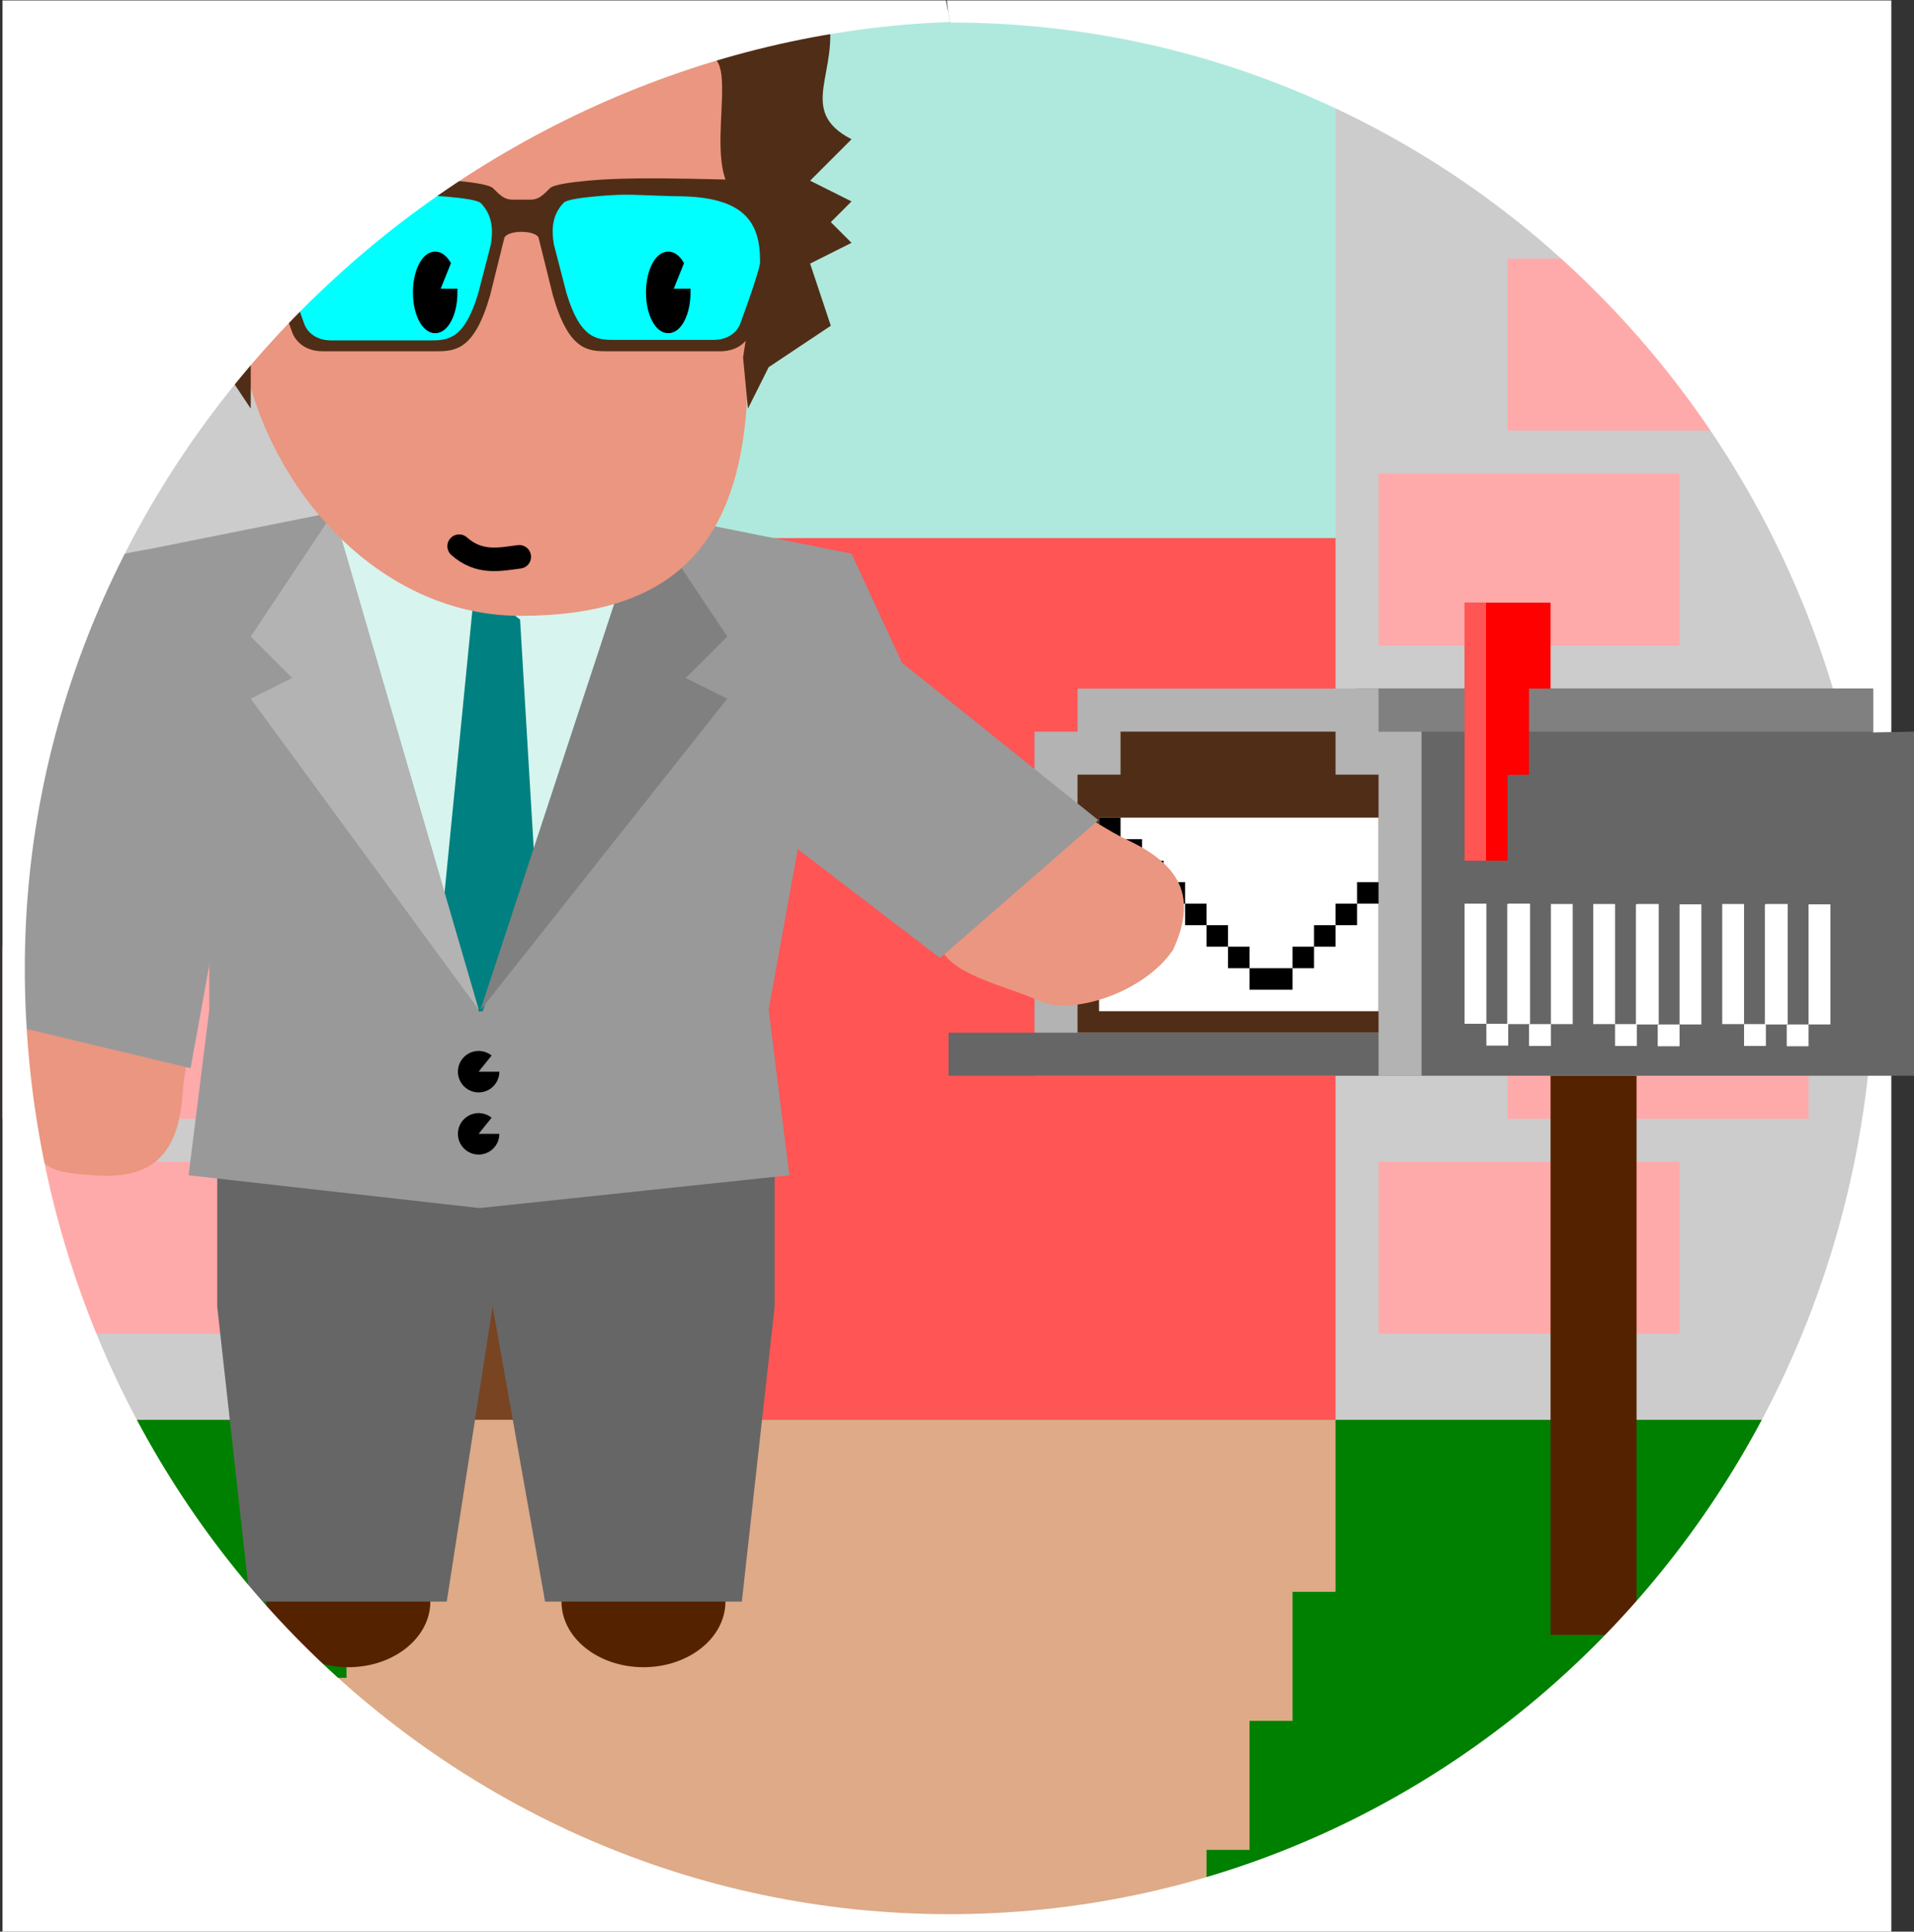 <?xml version="1.0" encoding="UTF-8" standalone="no"?>
<!-- Created with Inkscape (http://www.inkscape.org/) -->

<svg
   xmlns:dc="http://purl.org/dc/elements/1.1/"
   xmlns:cc="http://creativecommons.org/ns#"
   xmlns:rdf="http://www.w3.org/1999/02/22-rdf-syntax-ns#"
   xmlns:svg="http://www.w3.org/2000/svg"
   xmlns="http://www.w3.org/2000/svg"
   xmlns:sodipodi="http://sodipodi.sourceforge.net/DTD/sodipodi-0.dtd"
   xmlns:inkscape="http://www.inkscape.org/namespaces/inkscape"
   width="300"
   height="302.702"
   id="svg4343"
   version="1.1"
   inkscape:version="0.48.4 r9939"
   sodipodi:docname="posting.svg">
  <rect width="100%" height="100%" fill="#333333" stroke="none"/>
  <defs
     id="defs4345">
    <inkscape:path-effect
       effect="spiro"
       id="path-effect4824-3"
       is_visible="true" />
    <inkscape:path-effect
       effect="spiro"
       id="path-effect4830-8"
       is_visible="true" />
    <inkscape:path-effect
       is_visible="true"
       id="path-effect4788-8"
       effect="spiro" />
    <inkscape:path-effect
       effect="spiro"
       id="path-effect4806-0"
       is_visible="true" />
    <inkscape:path-effect
       effect="spiro"
       id="path-effect4778-3"
       is_visible="true" />
  </defs>
  <sodipodi:namedview
     id="base"
     pagecolor="#ffffff"
     bordercolor="#666666"
     borderopacity="1.0"
     inkscape:pageopacity="0.0"
     inkscape:pageshadow="2"
     inkscape:zoom="0.35"
     inkscape:cx="-485.35714"
     inkscape:cy="-98.353236"
     inkscape:document-units="px"
     inkscape:current-layer="layer1"
     showgrid="false"
     inkscape:window-width="1920"
     inkscape:window-height="1176"
     inkscape:window-x="1920"
     inkscape:window-y="24"
     inkscape:window-maximized="1"
     fit-margin-top="0"
     fit-margin-left="0"
     fit-margin-right="0"
     fit-margin-bottom="0" />
  <g
     inkscape:label="Layer 1"
     inkscape:groupmode="layer"
     id="layer1"
     transform="translate(-240.357,-474.164)">
    <g
       id="g7598"
       transform="matrix(0.674,0,0,0.674,1926.663,788.778)">
      <rect
         y="-463.021"
         x="-2418.141"
         height="359.01"
         width="234.805"
         id="rect4991"
         style="color:#000000;fill:#afe9dd;fill-opacity:1;fill-rule:evenodd;stroke:none;visibility:visible;display:inline;overflow:visible;enable-background:accumulate" />
      <rect
         y="-341.678"
         x="-2496.354"
         height="215"
         width="430"
         id="rect5131"
         style="color:#000000;fill:#ff5555;fill-opacity:1;fill-rule:evenodd;stroke:none;visibility:visible;display:inline;overflow:visible;enable-background:accumulate" />
      <rect
         y="-136.678"
         x="-2481.354"
         height="116.645"
         width="399.525"
         id="rect5099"
         style="color:#000000;fill:#008000;fill-opacity:1;fill-rule:evenodd;stroke:none;visibility:visible;display:inline;overflow:visible;enable-background:accumulate" />
      <rect
         style="color:#000000;fill:#deaa87;fill-opacity:1;fill-rule:evenodd;stroke:none;visibility:visible;display:inline;overflow:visible;enable-background:accumulate"
         id="rect5107"
         width="220"
         height="40"
         x="-2441.354"
         y="-61.678" />
      <rect
         style="color:#000000;fill:#cccccc;fill-opacity:1;fill-rule:evenodd;stroke:none;visibility:visible;display:inline;overflow:visible;enable-background:accumulate"
         id="rect5111"
         width="125.248"
         height="307.034"
         x="-2191.354"
         y="-443.711" />
      <rect
         style="color:#000000;fill:#ffaaaa;fill-opacity:1;fill-rule:evenodd;stroke:none;visibility:visible;display:inline;overflow:visible;enable-background:accumulate"
         id="rect5115"
         width="70"
         height="40"
         x="-2151.354"
         y="-246.678" />
      <rect
         y="-196.678"
         x="-2181.354"
         height="40"
         width="70"
         id="rect5113"
         style="color:#000000;fill:#ffaaaa;fill-opacity:1;fill-rule:evenodd;stroke:none;visibility:visible;display:inline;overflow:visible;enable-background:accumulate" />
      <rect
         y="-216.678"
         x="-2141.354"
         height="130"
         width="20"
         id="rect5097"
         style="color:#000000;fill:#552200;fill-opacity:1;fill-rule:evenodd;stroke:none;visibility:visible;display:inline;overflow:visible;enable-background:accumulate" />
      <rect
         y="-76.678"
         x="-2431.354"
         height="40"
         width="220"
         id="rect5105"
         style="color:#000000;fill:#deaa87;fill-opacity:1;fill-rule:evenodd;stroke:none;visibility:visible;display:inline;overflow:visible;enable-background:accumulate" />
      <rect
         y="-443.711"
         x="-2496.733"
         height="307.034"
         width="85.379"
         id="rect5109"
         style="color:#000000;fill:#cccccc;fill-opacity:1;fill-rule:evenodd;stroke:none;visibility:visible;display:inline;overflow:visible;enable-background:accumulate" />
      <rect
         y="-406.678"
         x="-2151.354"
         height="40"
         width="70"
         id="rect5121"
         style="color:#000000;fill:#ffaaaa;fill-opacity:1;fill-rule:evenodd;stroke:none;visibility:visible;display:inline;overflow:visible;enable-background:accumulate" />
      <rect
         y="-196.678"
         x="-2491.354"
         height="40"
         width="70"
         id="rect5123"
         style="color:#000000;fill:#ffaaaa;fill-opacity:1;fill-rule:evenodd;stroke:none;visibility:visible;display:inline;overflow:visible;enable-background:accumulate" />
      <rect
         style="color:#000000;fill:#ffaaaa;fill-opacity:1;fill-rule:evenodd;stroke:none;visibility:visible;display:inline;overflow:visible;enable-background:accumulate"
         id="rect5125"
         width="70"
         height="40"
         x="-2501.354"
         y="-246.678" />
      <rect
         y="-336.678"
         x="-2491.354"
         height="40"
         width="40"
         id="rect5127"
         style="color:#000000;fill:#ffaaaa;fill-opacity:1;fill-rule:evenodd;stroke:none;visibility:visible;display:inline;overflow:visible;enable-background:accumulate" />
      <rect
         y="-456.678"
         x="-2411.354"
         height="320"
         width="30"
         id="rect5129"
         style="color:#000000;fill:#784421;fill-opacity:1;fill-rule:evenodd;stroke:none;visibility:visible;display:inline;overflow:visible;enable-background:accumulate" />
      <rect
         y="-136.678"
         x="-2411.354"
         height="40"
         width="220"
         id="rect5101"
         style="color:#000000;fill:#deaa87;fill-opacity:1;fill-rule:evenodd;stroke:none;visibility:visible;display:inline;overflow:visible;enable-background:accumulate" />
      <rect
         style="color:#000000;fill:#deaa87;fill-opacity:1;fill-rule:evenodd;stroke:none;visibility:visible;display:inline;overflow:visible;enable-background:accumulate"
         id="rect5103"
         width="220"
         height="40"
         x="-2421.354"
         y="-106.678" />
      <rect
         style="color:#000000;fill:#ffaaaa;fill-opacity:1;fill-rule:evenodd;stroke:none;visibility:visible;display:inline;overflow:visible;enable-background:accumulate"
         id="rect5119"
         width="70"
         height="40"
         x="-2181.354"
         y="-356.678" />
      <path
         style="fill:#ea9680;fill-opacity:1;fill-rule:evenodd;stroke:none"
         d="m -2459.464,-212.665 c -0.93,14.535 -7.321,19.99 -19.981,19.18 -10.428,-0.667 -14.036,-1.224 -16.369,-11.546 -2.117,-6.18 -6.493,-35.353 -2.554,-39.106 4.217,-3.545 15.649,1.001 21.224,1.358 5.188,0.332 14.091,-0.744 17.719,2.838 5.225,5.159 0.509,18.697 -0.039,27.275 z"
         id="path5482"
         inkscape:connector-curvature="0"
         sodipodi:nodetypes="csccsssc" />
      <ellipse
         sodipodi:ry="15.249887"
         sodipodi:rx="19.062359"
         sodipodi:cy="-94.403503"
         sodipodi:cx="-2352.2996"
         id="ellipse5488"
         style="fill:#552200;fill-opacity:1;fill-rule:evenodd;stroke:none"
         cx="-2352.3"
         cy="-94.404"
         rx="19.062"
         ry="15.25"
         d="m -2333.237,-94.404 c 0,8.422 -8.534,15.25 -19.062,15.25 -10.528,0 -19.062,-6.828 -19.062,-15.25 0,-8.422 8.534,-15.25 19.062,-15.25 10.528,0 19.062,6.828 19.062,15.25 z" />
      <ellipse
         sodipodi:ry="15.249887"
         sodipodi:rx="19.062359"
         sodipodi:cy="-94.403503"
         sodipodi:cx="-2420.9243"
         style="fill:#552200;fill-opacity:1;fill-rule:evenodd;stroke:none"
         id="ellipse5490"
         cx="-2420.924"
         cy="-94.404"
         rx="19.062"
         ry="15.25"
         d="m -2401.862,-94.404 c 0,8.422 -8.534,15.25 -19.062,15.25 -10.528,0 -19.062,-6.828 -19.062,-15.25 0,-8.422 8.534,-15.25 19.062,-15.25 10.528,0 19.062,6.828 19.062,15.25 z" />
      <path
         style="fill:#666666;fill-rule:evenodd;stroke:none"
         d="m -2451.424,-193.528 0,30.5 7.625,68.624 45.75,0 10.675,-68.624 12.2,68.624 45.75,0 7.625,-68.624 0,-30.5 -129.624,0"
         id="path5492"
         inkscape:connector-curvature="0"
         sodipodi:nodetypes="cccccccccc" />
      <rect
         style="fill:#d7f4ee;fill-opacity:1;fill-rule:evenodd;stroke:none"
         id="rect5494"
         width="74.576"
         height="128.841"
         x="-2424.354"
         y="-347.694" />
      <path
         style="fill:#008080;fill-opacity:1;fill-rule:evenodd;stroke:none"
         d="m -2391.486,-330.971 -8.78,89.04 12.873,21.767 11.216,-21.767 -4.818,-80.805"
         id="path5496"
         inkscape:connector-curvature="0"
         sodipodi:nodetypes="ccccc" />
      <path
         style="fill:#999999;fill-rule:evenodd;stroke:none"
         d="m -2424.354,-347.694 -48.177,9.635 19.231,74.044 0.039,31.945 -4.818,38.542 67.654,7.625 -0.206,-46.167"
         id="path5498"
         inkscape:connector-curvature="0"
         sodipodi:nodetypes="ccccccc" />
      <path
         style="fill:#b3b3b3;fill-rule:evenodd;stroke:none"
         d="m -2443.625,-318.788 19.271,-28.906 33.724,115.625 -52.995,-72.266 9.635,-4.818 z"
         id="path5500"
         inkscape:connector-curvature="0"
         sodipodi:nodetypes="cccccc" />
      <path
         inkscape:connector-curvature="0"
         id="path5502"
         d="m -2352.089,-347.694 48.177,9.635 -19.271,105.989 4.818,38.542 -72.06,7.625 -1.746,-45.585 2.507,-0.196"
         style="fill:#999999;fill-rule:evenodd;stroke:none"
         sodipodi:nodetypes="ccccccc" />
      <path
         sodipodi:nodetypes="cccccc"
         inkscape:connector-curvature="0"
         id="path5504"
         d="m -2332.818,-318.788 -19.271,-28.906 -38.153,115.817 57.424,-72.458 -9.635,-4.818 z"
         style="fill:#808080;fill-rule:evenodd;stroke:none" />
      <path
         style="fill:#ea9680;fill-opacity:1;fill-rule:evenodd;stroke:none"
         d="m -2328.001,-381.418 c 0,41.242 -17.075,57.812 -52.995,57.812 -29.59,0 -54.17,-24.249 -62.63,-52.995 -1.81,-6.15 -4.818,-4.776 -4.818,-12.044 0,-23.08 -13.781,-38.194 0.546,-51.892 11.274,-10.779 48.675,-22.783 64.493,-22.783 14.722,0 39.686,-4.65 50.586,4.818 15.696,13.633 4.818,52.744 4.818,77.083 z"
         id="path5506"
         inkscape:connector-curvature="0"
         sodipodi:nodetypes="ssssssss" />
      <path
         style="fill:#502d16;stroke:none"
         d="m -2462.896,-391.054 4.818,14.453 4.817,-9.635 9.636,14.453 0,-14.453 -4.818,-9.635 9.635,0 -4.818,-9.635 4.818,0 -4.818,-9.635 4.818,0 0,-19.271 c 0,-14.453 4.818,-19.271 19.271,-19.271 l 81.901,0 c 9.027,-0.608 -3.305,30.595 9.635,33.724 l 4.818,4.818 -4.818,4.818 4.818,4.818 -4.818,4.818 0,0 0,9.635 -1.136,7.364 1.136,11.907 4.818,-9.635 14.453,-9.635 -4.818,-14.453 9.636,-4.818 -4.818,-4.818 4.818,-4.818 -9.636,-4.818 9.636,-9.635 c -13.084,-6.743 -2.451,-15.77 -5.53,-29.452 l -86.218,6.36 c -8.824,-21.501 13.211,4.159 -15.695,13.794 -57.641,1.364 -33.544,-29.696 -61.177,-14.79 l 9.635,4.818 0,28.906 -9.635,-4.818 9.635,19.271 -9.635,-4.818 4.818,14.453 -9.635,14.453 z"
         id="path5508"
         inkscape:connector-curvature="0"
         sodipodi:nodetypes="ccccccccccccccccccccccccccccccccccccccccccc" />
      <path
         style="fill:#502d16;fill-opacity:1;fill-rule:evenodd;stroke:none"
         d="m -2376.699,-411.557 3.329,13.413 c 3.679,12.876 8.129,13.029 12.706,13.029 l 26.265,0 c 4.414,0 6.476,-2.743 7.058,-4.407 6.17,-17.628 6.073,-15.934 9.026,-20.344 0.669,-0.809 1.551,-0.809 1.551,-1.691 l 0,-12.285 c 0,-0.936 -0.139,-0.936 -0.941,-0.936 -14.392,5.6e-4 -34.431,-1.221 -47.536,0 -3.726,0.347 -7.933,0.881 -8.814,1.763 -1.539,1.539 -2.644,2.644 -4.407,2.644 l -4.407,0 c -1.763,0 -2.868,-1.105 -4.407,-2.644 -0.881,-0.881 -5.088,-1.416 -8.814,-1.763 -13.105,-1.221 -33.144,5.6e-4 -47.536,0 -0.802,0 -0.941,0 -0.941,0.936 l 0,12.285 c 0,0.881 0.881,0.881 1.551,1.691 2.953,4.41 2.856,2.716 9.026,20.344 0.582,1.664 2.644,4.407 7.058,4.407 l 26.265,0 c 4.577,0 9.028,-0.153 12.707,-13.029 l 3.329,-13.413 c 0.881,-1.763 7.051,-1.763 7.933,0 z"
         id="path5510"
         inkscape:connector-curvature="0"
         sodipodi:nodetypes="ccccsccccssccssccccsccccc" />
      <path
         sodipodi:nodetypes="csccsccccc"
         inkscape:connector-curvature="0"
         id="path5512"
         d="m -2390.112,-419.56 c -0.774,-0.742 -4.468,-1.192 -7.74,-1.484 -7.561,-0.675 -8.825,-0.225 -18.509,0 -15.865,0 -19.391,6.17 -19.391,14.984 -0.328,0.861 2.522,8.965 4.617,14.705 0.511,1.401 2.322,3.711 6.198,3.711 l 23.065,0 c 4.019,0 7.928,-0.129 11.158,-10.971 l 2.923,-11.295 c 0.514,-3.201 0.514,-6.726 -2.322,-9.649 z"
         style="fill:#00ffff;fill-opacity:1;fill-rule:evenodd;stroke:none" />
      <path
         style="fill:#00ffff;fill-opacity:1;fill-rule:evenodd;stroke:none"
         d="m -2370.83,-419.675 c 0.774,-0.742 4.468,-1.192 7.74,-1.484 7.561,-0.675 8.825,-0.225 18.509,0 15.865,0 19.391,6.17 19.391,14.984 0.328,0.861 -2.522,8.965 -4.617,14.705 -0.511,1.401 -2.322,3.711 -6.198,3.711 l -23.065,0 c -4.019,0 -7.928,-0.129 -11.158,-10.971 l -2.923,-11.295 c -0.514,-3.201 -0.514,-6.726 2.322,-9.649 z"
         id="path5514"
         inkscape:connector-curvature="0"
         sodipodi:nodetypes="csccsccccc" />
      <path
         sodipodi:end="5.3894415"
         sodipodi:start="0"
         d="m -2396.421,-398.8 c 0,4.765 -1.931,8.628 -4.314,8.628 -2.382,0 -4.314,-3.863 -4.314,-8.628 0,-4.765 1.931,-8.628 4.314,-8.628 0.983,0 1.937,0.671 2.703,1.903 l -2.703,6.725 z"
         sodipodi:ry="8.6278543"
         sodipodi:rx="4.3139272"
         sodipodi:cy="-398.79999"
         sodipodi:cx="-2400.7346"
         id="path5518"
         style="fill:#000000;fill-opacity:1;stroke:#000000;stroke-width:1.726;stroke-miterlimit:4;stroke-opacity:1;stroke-dasharray:none"
         sodipodi:type="arc" />
      <path
         sodipodi:type="arc"
         style="fill:#000000;fill-opacity:1;stroke:#000000;stroke-width:1.726;stroke-miterlimit:4;stroke-opacity:1;stroke-dasharray:none"
         id="path5520"
         sodipodi:cx="-2346.5354"
         sodipodi:cy="-398.79999"
         sodipodi:rx="4.3139272"
         sodipodi:ry="8.6278543"
         d="m -2342.222,-398.8 c 0,4.765 -1.931,8.628 -4.314,8.628 -2.382,0 -4.314,-3.863 -4.314,-8.628 0,-4.765 1.931,-8.628 4.314,-8.628 0.983,0 1.937,0.671 2.703,1.903 l -2.703,6.725 z"
         sodipodi:start="0"
         sodipodi:end="5.3894415" />
      <path
         style="fill:#000000;fill-opacity:1;fill-rule:evenodd;stroke:none"
         id="path5522"
         sodipodi:type="arc"
         sodipodi:cx="-2390.6301"
         sodipodi:cy="-217.61626"
         sodipodi:rx="4.8177023"
         sodipodi:ry="4.8177023"
         sodipodi:start="0"
         sodipodi:end="5.3894371"
         d="m -2385.812,-217.616 c 0,2.661 -2.157,4.818 -4.818,4.818 -2.661,0 -4.818,-2.157 -4.818,-4.818 0,-2.661 2.157,-4.818 4.818,-4.818 1.098,0 2.163,0.375 3.018,1.063 l -3.018,3.755 z" />
      <path
         d="m -2385.812,-203.163 c 0,2.661 -2.157,4.818 -4.818,4.818 -2.661,0 -4.818,-2.157 -4.818,-4.818 0,-2.661 2.157,-4.818 4.818,-4.818 1.098,0 2.163,0.375 3.018,1.063 l -3.018,3.755 z"
         sodipodi:end="5.3894371"
         sodipodi:start="0"
         sodipodi:ry="4.8177023"
         sodipodi:rx="4.8177023"
         sodipodi:cy="-203.16312"
         sodipodi:cx="-2390.6301"
         sodipodi:type="arc"
         id="path5524"
         style="fill:#000000;fill-opacity:1;fill-rule:evenodd;stroke:none" />
      <path
         sodipodi:nodetypes="cscccccc"
         inkscape:connector-curvature="0"
         id="path5526"
         d="m -2447.393,-270.817 c -6.881,18.506 -3.45,7.961 -4.032,16.29 -0.36,5.153 -5.128,29.82 -6.184,36.098 l -40.925,-9.793 3.824,-63.308 2.51,-5.712 19.061,-40.743 c 40.995,-9.081 21.085,22.77 25.745,67.169 z"
         style="fill:#999999;fill-opacity:1;fill-rule:evenodd;stroke:none" />
      <path
         sodipodi:nodetypes="cc"
         inkscape:connector-curvature="0"
         id="path5759"
         d="m -2395.163,-339.795 c 4.66,4.129 9.319,3.08 13.979,2.471"
         style="fill:none;stroke:#000000;stroke-width:5.477;stroke-linecap:round;stroke-linejoin:miter;stroke-miterlimit:4;stroke-opacity:1;stroke-dasharray:none" />
      <path
         style="fill:#ffffff;fill-opacity:1;fill-rule:evenodd;stroke:none"
         d="m -2281.971,-466.678 219.863,0 0,449.008 -439.247,0 0,-449.008 219.601,0 0.604,5.002 c -115.11,4.221 -215.018,101.128 -215.018,219.946 0,121.503 96.259,220 215,220 118.741,0 215,-98.497 215,-220 0,-121.503 -96.08,-219.821 -214.821,-219.821 z"
         id="path4938"
         inkscape:connector-curvature="0"
         sodipodi:nodetypes="cccccccssscc" />
      <path
         sodipodi:nodetypes="ccccccc"
         inkscape:connector-curvature="0"
         id="rect5073"
         d="m -2186.354,-306.678 120,0 0,10.184 10,-0.184 0,80 -130,0 z"
         style="color:#000000;fill:#666666;fill-opacity:1;fill-rule:evenodd;stroke:none;visibility:visible;display:inline;overflow:visible;enable-background:accumulate" />
      <path
         inkscape:connector-curvature="0"
         id="path5075"
         d="m -2161.354,-256.678 0,27.923 5.077,0 10.154,0 0,-27.923 -5.077,0 0,33 -5.077,0 0,-33 -5.077,0"
         style="fill:#ffffff;fill-rule:evenodd;stroke:none" />
      <rect
         y="-306.678"
         x="-2186.354"
         height="10"
         width="120"
         id="rect5090"
         style="color:#000000;fill:#808080;fill-opacity:1;fill-rule:evenodd;stroke:none;visibility:visible;display:inline;overflow:visible;enable-background:accumulate" />
      <path
         style="fill:#ffffff;fill-rule:evenodd;stroke:none"
         d="m -2151.431,-256.601 0,27.923 5.077,0 10.154,0 0,-27.923 -5.077,0 0,33 -5.077,0 0,-33 -5.077,0"
         id="path5079"
         inkscape:connector-curvature="0" />
      <path
         style="fill:#ffffff;fill-rule:evenodd;stroke:none"
         d="m -2131.431,-256.601 0,27.923 5.077,0 10.154,0 0,-27.923 -5.077,0 0,33 -5.077,0 0,-33 -5.077,0"
         id="path5081"
         inkscape:connector-curvature="0" />
      <path
         inkscape:connector-curvature="0"
         id="path5083"
         d="m -2121.508,-256.524 0,27.923 5.077,0 10.154,0 0,-27.923 -5.077,0 0,33 -5.077,0 0,-33 -5.077,0"
         style="fill:#ffffff;fill-rule:evenodd;stroke:none" />
      <path
         inkscape:connector-curvature="0"
         id="path5085"
         d="m -2101.431,-256.601 0,27.923 5.077,0 10.154,0 0,-27.923 -5.077,0 0,33 -5.077,0 0,-33 -5.077,0"
         style="fill:#ffffff;fill-rule:evenodd;stroke:none" />
      <path
         style="fill:#ffffff;fill-rule:evenodd;stroke:none"
         d="m -2091.508,-256.524 0,27.923 5.077,0 10.154,0 0,-27.923 -5.077,0 0,33 -5.077,0 0,-33 -5.077,0"
         id="path5087"
         inkscape:connector-curvature="0" />
      <path
         sodipodi:nodetypes="ccccccccc"
         inkscape:connector-curvature="0"
         id="rect5092"
         d="m -2161.354,-326.678 20,0 0,20 -5,0 0,20 -5,0.071 0,19.929 -10,0 z"
         style="color:#000000;fill:#ff0000;fill-opacity:1;fill-rule:evenodd;stroke:none;visibility:visible;display:inline;overflow:visible;enable-background:accumulate" />
      <rect
         y="-326.678"
         x="-2161.354"
         height="60"
         width="5"
         id="rect5095"
         style="color:#000000;fill:#ff5555;fill-opacity:1;fill-rule:evenodd;stroke:none;visibility:visible;display:inline;overflow:visible;enable-background:accumulate" />
      <path
         sodipodi:nodetypes="ccccccccc"
         inkscape:connector-curvature="0"
         id="rect5064"
         d="m -2261.354,-296.678 10,0 0,-10 70,0 0,10 10,0 0,80 -90,0 z"
         style="color:#000000;fill:#b3b3b3;fill-opacity:1;fill-rule:evenodd;stroke:none;visibility:visible;display:inline;overflow:visible;enable-background:accumulate" />
      <rect
         y="-286.678"
         x="-2251.354"
         height="60"
         width="70"
         id="rect5060"
         style="color:#000000;fill:#502d16;fill-opacity:1;fill-rule:evenodd;stroke:none;visibility:visible;display:inline;overflow:visible;enable-background:accumulate" />
      <rect
         y="-296.678"
         x="-2241.354"
         height="21"
         width="50"
         id="rect5062"
         style="color:#000000;fill:#502d16;fill-opacity:1;fill-rule:evenodd;stroke:none;visibility:visible;display:inline;overflow:visible;enable-background:accumulate" />
      <rect
         y="-276.678"
         x="-2246.354"
         height="45"
         width="65"
         id="rect5067"
         style="color:#000000;fill:#ffffff;fill-opacity:1;fill-rule:evenodd;stroke:none;visibility:visible;display:inline;overflow:visible;enable-background:accumulate" />
      <path
         sodipodi:nodetypes="ccccccccccccccccccccccccccc"
         inkscape:connector-curvature="0"
         id="path5069"
         d="m -2246.354,-276.678 5,0 0,10 10,0 0,10 10,0 0,10 10,0 0,10 10,0 0,-10 10,0 0,-10 10,0 0,-5 -5,0 0,10 -10,0 0,10 -20,0 0,-10 -10,0 0,-10 -10,0 0,-10 -10,0 z"
         style="fill:#000000;fill-rule:evenodd;stroke:none" />
      <rect
         y="-226.678"
         x="-2281.354"
         height="10"
         width="100"
         id="rect5071"
         style="color:#000000;fill:#666666;fill-opacity:1;fill-rule:evenodd;stroke:none;visibility:visible;display:inline;overflow:visible;enable-background:accumulate" />
      <path
         sodipodi:nodetypes="cccssssc"
         inkscape:connector-curvature="0"
         id="path5484"
         d="m -2239.792,-271.498 c 13.209,6.136 15.976,14.07 10.632,25.575 -6.55,9.775 -23.27,15.31 -30.866,11.926 -7.392,-3.434 -20.945,-6.026 -23.2,-12.653 -1.775,-5.215 6.606,-14.222 8.96,-19.288 2.19,-4.715 4.415,-13.402 9.069,-15.485 6.702,-2.999 17.61,6.304 25.405,9.925 z"
         style="fill:#ea9680;fill-opacity:1;fill-rule:evenodd;stroke:none" />
      <path
         style="fill:#999999;fill-opacity:1;fill-rule:evenodd;stroke:none"
         d="m -2303.912,-338.059 11.737,25.378 45.666,36.588 -36.828,32.054 -47.291,-36.196 -2.191,-24.1 z"
         id="path5486"
         inkscape:connector-curvature="0"
         sodipodi:nodetypes="ccccccc" />
    </g>
  </g>
</svg>
